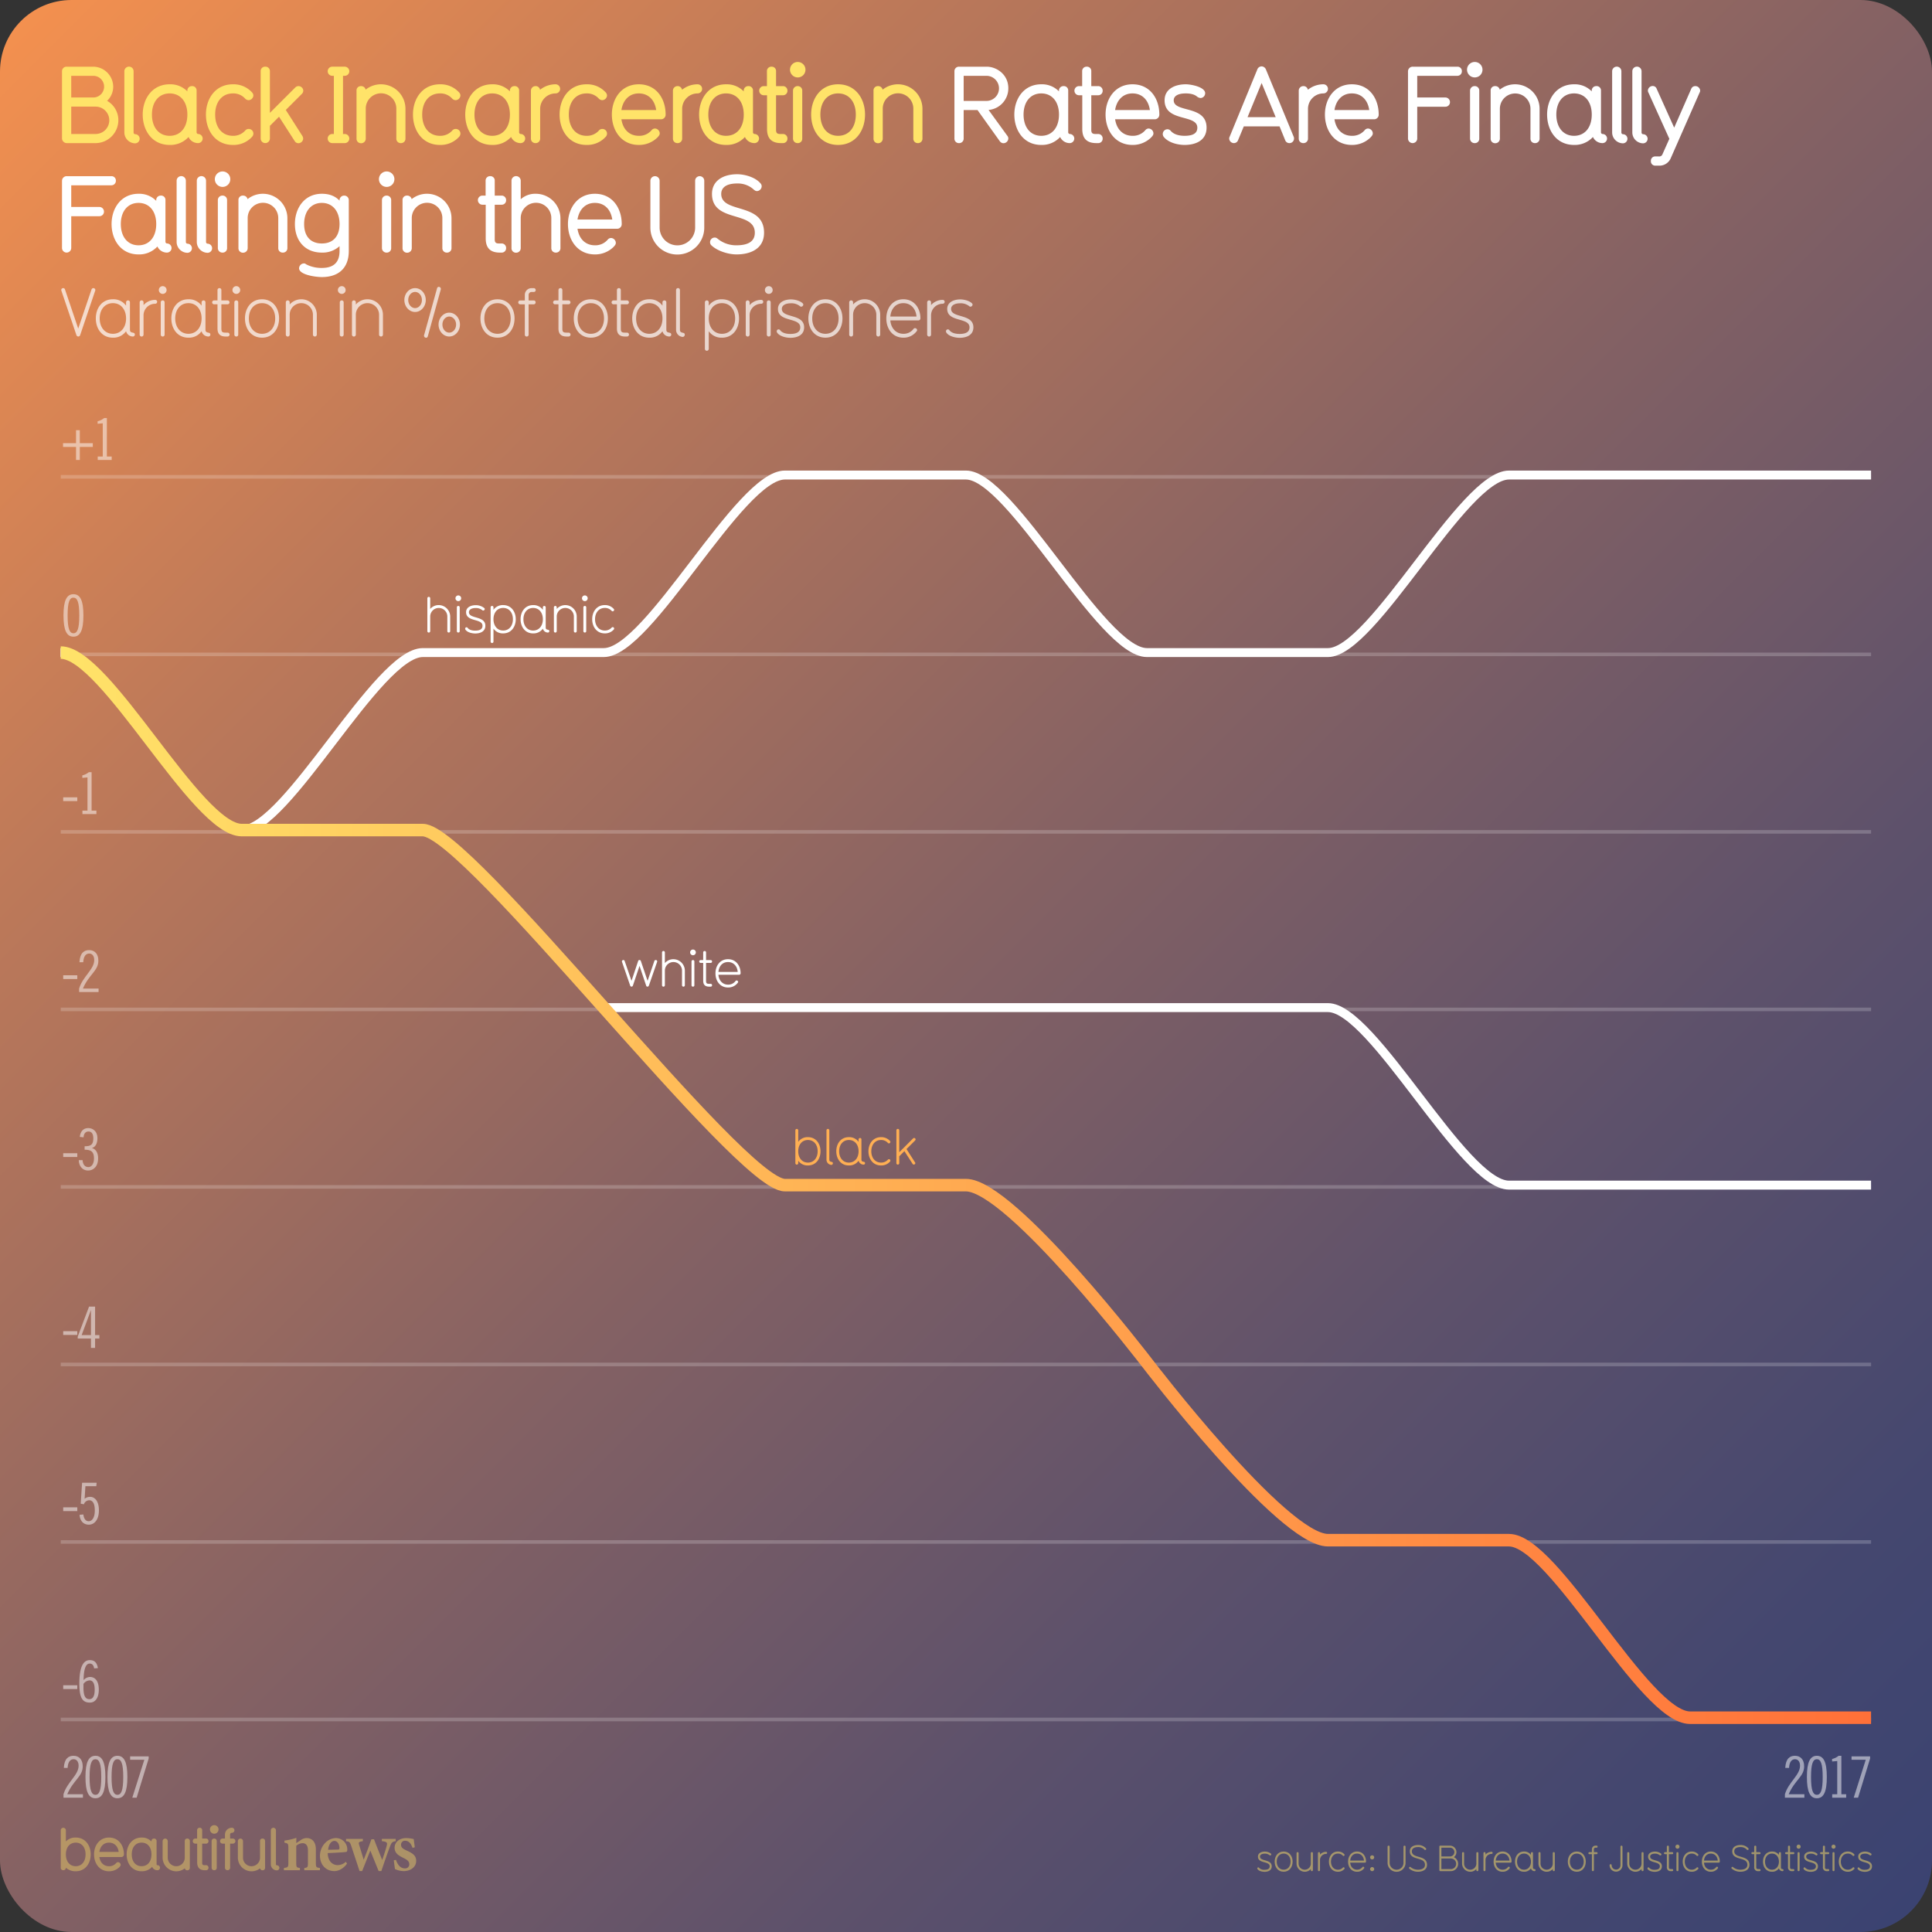 <svg xmlns="http://www.w3.org/2000/svg" xmlns:xlink="http://www.w3.org/1999/xlink" viewBox="0 0 1080 1080"><rect x="0" y="0" width="1080" height="1080" fill="#333333" stroke="none"/><style><![CDATA[.K{fill:#fff}.L{opacity:.5}.M{fill:#ffe369}]]></style><defs><linearGradient id="A" x1="11.716" y1="11.716" x2="1068.284" y2="1068.284" gradientUnits="userSpaceOnUse"><stop offset="0" stop-color="#f3904f"/><stop offset=".226" stop-color="#bd7959"/><stop offset=".488" stop-color="#866263"/><stop offset=".714" stop-color="#5d516b"/><stop offset=".892" stop-color="#44476f"/><stop offset="1" stop-color="#3b4371"/></linearGradient><linearGradient id="B" x1="33.956" y1="662.497" x2="1045.936" y2="662.497" gradientUnits="userSpaceOnUse"><stop offset="0" stop-color="#ffe369"/><stop offset="1" stop-color="#ff7038"/></linearGradient><path id="C" d="M35.492 1004.915v-1.92c2.048-6.848 8.447-10.687 8.447-15.935 0-2.433-1.216-3.648-2.784-3.648-1.824 0-3.168 1.408-3.36 4.864h-2.112c.256-5.248 2.624-6.784 5.407-6.784 3.04 0 5.152 2.048 5.152 5.888 0 5.76-5.184 7.552-8.64 15.615h8.767v1.92z"/><path id="D" d="M1024.212 1004.915v-1.92h2.816v-18.56l-2.88.256v-1.408a8.847 8.847 0 0 0 3.648-1.792h1.536v21.503h2.688v1.92z"/><path id="E" d="M256.198 336.034a1.596 1.596 0 1 1 1.596-1.596 1.578 1.578 0 0 1-1.596 1.596zm0 17.556a.77.77 0 0 1-.812-.784v-13.3a.772.772 0 0 1 .812-.784.763.763 0 0 1 .784.784v13.3a.749.749 0 0 1-.784.784z"/><path id="F" d="M104.714 1045.51a1.36 1.36 0 0 1-1.4-1.101 7.763 7.763 0 0 1-4.804 1.668 7.666 7.666 0 0 1-7.604-7.605v-9.24a1.434 1.434 0 0 1 2.868-.033v9.272a4.753 4.753 0 1 0 9.507 0v-9.24a1.33 1.33 0 0 1 1.4-1.468 1.364 1.364 0 0 1 1.435 1.435v14.9a1.328 1.328 0 0 1-1.401 1.4z"/><path id="G" d="M706.846 1046.358c-1.2 0-3.22-.42-3.92-1.58a.482.482 0 0 1-.08-.3.546.546 0 0 1 1.021-.32 3.812 3.812 0 0 0 2.98 1.061c1.94 0 2.92-.64 2.92-1.94 0-3.02-6.562-1.42-6.562-5.422 0-2.02 2.02-2.8 3.84-2.8a5.415 5.415 0 0 1 3.44 1.16.558.558 0 0 1 .18.38.648.648 0 0 1-.62.6.531.531 0 0 1-.38-.16 4.001 4.001 0 0 0-2.62-.84c-1.76 0-2.7.68-2.7 1.66 0 2.8 6.562 1.32 6.562 5.422 0 2.28-2 3.08-4.06 3.08z"/><path id="H" d="M717.567 1046.318c-3.22 0-5.02-2.64-5.02-5.66 0-3 1.8-5.64 5.02-5.64s5.02 2.64 5.02 5.64c0 3.02-1.8 5.66-5.02 5.66zm0-10.162c-2.36 0-3.88 1.9-3.88 4.5s1.52 4.52 3.88 4.52c2.38 0 3.88-1.92 3.88-4.52s-1.5-4.5-3.88-4.5z"/><path id="I" d="M733.347 1045.978a.562.562 0 0 1-.58-.561v-.64a4.442 4.442 0 0 1-3.421 1.54 4.61 4.61 0 0 1-4.561-4.561v-5.842a.57.57 0 0 1 1.14 0v5.842a3.421 3.421 0 1 0 6.842 0v-5.842a.57.57 0 0 1 1.141 0v9.502a.558.558 0 0 1-.561.561z"/><path id="J" d="M741.306 1036.336a3.418 3.418 0 0 0-3.421 3.42v5.66a.57.57 0 0 1-1.141 0v-9.502a.57.57 0 0 1 1.141 0v.82a4.565 4.565 0 0 1 3.421-1.54.57.57 0 1 1 0 1.141z"/><path id="K" d="M751.487 1044.797a4.645 4.645 0 0 1-3.58 1.521c-3.22 0-5.02-2.64-5.02-5.66 0-3 1.8-5.64 5.02-5.64a4.647 4.647 0 0 1 3.58 1.52.531.531 0 0 1 .16.381.627.627 0 0 1-.58.6.587.587 0 0 1-.42-.2 3.526 3.526 0 0 0-2.74-1.16c-2.36 0-3.88 1.9-3.88 4.5s1.52 4.52 3.88 4.52a3.596 3.596 0 0 0 2.74-1.16.587.587 0 0 1 .42-.2.594.594 0 0 1 .58.58.571.571 0 0 1-.16.399z"/><path id="L" d="M763.067 1041.237h-8.302c.18 2.28 1.66 3.94 3.84 3.94a3.615 3.615 0 0 0 2.94-1.381.525.525 0 0 1 .479-.28.611.611 0 0 1 .62.541c0 .18 0 .22-.38.66a4.72 4.72 0 0 1-3.66 1.601c-3.22 0-5.02-2.64-5.02-5.66 0-3 1.8-5.64 5.02-5.64s5.02 2.66 5.02 5.64a.606.606 0 0 1-.56.58zm-4.46-5.08c-2.4 0-3.66 1.84-3.84 3.94h7.7c-.18-2.28-1.66-3.94-3.86-3.94z"/><path id="M" d="M792.584 1046.318a7.388 7.388 0 0 1-4.78-1.76.523.523 0 0 1-.181-.4.609.609 0 0 1 .58-.58c.24 0 .22.06.64.38a6.335 6.335 0 0 0 3.74 1.221c2.52 0 3.98-.94 3.98-2.74 0-4.74-8.462-2.1-8.462-7.562 0-2.4 2.1-3.5 4.68-3.5a5.74 5.74 0 0 1 4.361 1.881.557.557 0 0 1-.48.9c-.28 0-.28-.08-.62-.42a4.625 4.625 0 0 0-3.261-1.221c-2.38 0-3.54.92-3.54 2.36 0 4.3 8.462 1.8 8.462 7.562 0 2.78-2.44 3.88-5.12 3.88z"/><path id="N" d="M857.8 1045.978h-.02a2.072 2.072 0 0 1-1.98-1.561 4.536 4.536 0 0 1-3.88 1.9c-3.26 0-5.02-2.68-5.02-5.66 0-3.02 1.8-5.64 5.02-5.64a4.571 4.571 0 0 1 3.88 1.88v-.98a.564.564 0 0 1 .581-.56.546.546 0 0 1 .56.56v8.063c0 1.28 1.44.48 1.44 1.44a.55.55 0 0 1-.58.561zm-5.88-9.822c-2.36 0-3.88 1.9-3.88 4.5s1.52 4.52 3.88 4.52c2.38 0 3.88-1.92 3.88-4.52s-1.5-4.5-3.88-4.5z"/><path id="O" d="M934.76 1045.978h-.62a2.075 2.075 0 0 1-2.36-2.341v-7.142h-1.02a.57.57 0 0 1 0-1.14h1.02v-3.06a.562.562 0 0 1 .58-.561.546.546 0 0 1 .56.561v3.06h1.84a.57.57 0 0 1 0 1.14h-1.84v7.142c0 .98.28 1.2 1.22 1.2h.62a.57.57 0 0 1 0 1.141z"/><path id="P" d="M937.718 1033.435a1.14 1.14 0 1 1 1.141-1.14 1.127 1.127 0 0 1-1.141 1.14zm0 12.543a.55.55 0 0 1-.58-.561v-9.502a.551.551 0 0 1 .58-.56.545.545 0 0 1 .561.56v9.502a.536.536 0 0 1-.561.561z"/><path id="Q" d="M75.52 80.12a6.122 6.122 0 0 1-6-6.12V39.862a2.58 2.58 0 0 1 5.16-.061V74a.947.947 0 0 0 .84 1.021 2.55 2.55 0 1 1 0 5.1z"/><path id="R" d="M110.738 80a5.839 5.839 0 0 1-5.34-3.42 13.746 13.746 0 0 1-10.56 4.44c-9.78 0-15.06-8.04-15.06-16.98s5.4-16.92 15.06-16.92a13.26 13.26 0 0 1 9.9 3.96v-.24a2.475 2.475 0 0 1 2.52-2.7 2.412 2.412 0 0 1 2.64 2.52v23.16a.971.971 0 0 0 .84 1.08 2.55 2.55 0 1 1 0 5.1zm-15.9-27.778c-6 0-9.9 4.68-9.9 11.82 0 7.2 3.9 11.88 9.9 11.88 6.06 0 9.9-4.68 9.9-11.88 0-7.14-3.84-11.82-9.9-11.82z"/><path id="S" d="M140.917 76.46a13.935 13.935 0 0 1-10.74 4.561c-9.66 0-15.06-7.92-15.06-16.98 0-9 5.4-16.92 15.06-16.92a13.935 13.935 0 0 1 10.74 4.561 2.614 2.614 0 0 1 .72 1.739 2.794 2.794 0 0 1-2.7 2.58 2.84 2.84 0 0 1-1.86-.84 8.816 8.816 0 0 0-6.9-2.939c-6 0-9.9 4.68-9.9 11.82 0 7.2 3.9 11.88 9.9 11.88a8.923 8.923 0 0 0 6.9-2.939 2.396 2.396 0 0 1 1.86-.9 2.59 2.59 0 0 1 1.98 4.38z"/><path id="T" d="M369.573 66.68h-22.2c.84 5.64 4.44 9.24 9.72 9.24a9.006 9.006 0 0 0 7.14-3.119 2.482 2.482 0 0 1 1.86-.96 2.8 2.8 0 0 1 2.7 2.64c0 .72-.18 1.26-1.44 2.52a14.62 14.62 0 0 1-10.26 4.021c-9.66 0-15.06-7.98-15.06-16.98 0-8.94 5.4-16.92 15.06-16.92 9.78 0 15 7.98 15 16.92a2.558 2.558 0 0 1-2.52 2.64zm-12.48-14.46c-5.64 0-8.94 4.14-9.72 9.3h19.44c-.84-5.76-4.44-9.3-9.72-9.3z"/><path id="U" d="M645.556 66.68h-22.2c.84 5.64 4.44 9.24 9.72 9.24a9.008 9.008 0 0 0 7.14-3.119 2.481 2.481 0 0 1 1.859-.96 2.8 2.8 0 0 1 2.7 2.64c0 .72-.18 1.26-1.44 2.52a14.616 14.616 0 0 1-10.259 4.021c-9.66 0-15.06-7.98-15.06-16.98 0-8.94 5.4-16.92 15.06-16.92 9.78 0 15 7.98 15 16.92a2.558 2.558 0 0 1-2.52 2.64zm-12.48-14.46c-5.64 0-8.94 4.14-9.72 9.3h19.438c-.84-5.76-4.44-9.3-9.72-9.3z"/><path id="V" d="M104.735 141.32a6.122 6.122 0 0 1-6-6.12v-34.138a2.58 2.58 0 0 1 5.16-.061V135.2a.947.947 0 0 0 .84 1.021 2.55 2.55 0 1 1 0 5.1z"/><path id="W" d="M124.414 104.48a4.32 4.32 0 1 1 4.32-4.319 4.302 4.302 0 0 1-4.32 4.319zm0 36.72a2.52 2.52 0 0 1-2.64-2.52v-26.76a2.533 2.533 0 0 1 2.64-2.58 2.472 2.472 0 0 1 2.52 2.58v26.76a2.421 2.421 0 0 1-2.52 2.52z"/><path id="X" d="M86.736 169.8a6.494 6.494 0 0 0-6.497 6.497v10.753a1.083 1.083 0 0 1-2.166 0v-18.048a1.083 1.083 0 0 1 2.166 0v1.558a8.676 8.676 0 0 1 6.497-2.925 1.083 1.083 0 1 1 0 2.165z"/><path id="Y" d="M90.956 164.29a2.166 2.166 0 1 1 2.165-2.166 2.141 2.141 0 0 1-2.165 2.166zm0 23.822a1.045 1.045 0 0 1-1.103-1.063v-18.048a1.047 1.047 0 0 1 1.103-1.063 1.034 1.034 0 0 1 1.063 1.063v18.048a1.016 1.016 0 0 1-1.063 1.063z"/><path id="Z" d="M116.49 188.113h-.038a3.933 3.933 0 0 1-3.762-2.964 8.619 8.619 0 0 1-7.371 3.609c-6.193 0-9.536-5.09-9.536-10.752 0-5.737 3.42-10.715 9.536-10.715a8.686 8.686 0 0 1 7.371 3.572v-1.862a1.071 1.071 0 0 1 1.102-1.063 1.037 1.037 0 0 1 1.064 1.063v15.312c0 2.432 2.735.912 2.735 2.736a1.045 1.045 0 0 1-1.102 1.064zm-11.17-18.655c-4.483 0-7.37 3.61-7.37 8.55s2.888 8.587 7.37 8.587c4.52 0 7.37-3.647 7.37-8.587s-2.85-8.55-7.37-8.55z"/><path id="a" d="M127.244 188.113h-1.178c-3 0-4.483-1.48-4.483-4.445v-13.564h-1.937a1.083 1.083 0 0 1 0-2.165h1.938v-5.814a1.068 1.068 0 0 1 1.103-1.063 1.037 1.037 0 0 1 1.063 1.063v5.813h3.495a1.083 1.083 0 0 1 0 2.165h-3.495v13.564c0 1.86.532 2.28 2.317 2.28h1.178a1.083 1.083 0 0 1 0 2.166z"/><path id="b" d="M146.472 188.76c-6.117 0-9.536-5.015-9.536-10.752 0-5.7 3.42-10.715 9.536-10.715s9.537 5.016 9.537 10.715c0 5.737-3.42 10.752-9.537 10.752zm0-19.3c-4.483 0-7.37 3.61-7.37 8.55s2.888 8.587 7.37 8.587c4.52 0 7.37-3.647 7.37-8.587s-2.85-8.55-7.37-8.55z"/><path id="c" d="M213.007 188.113a1.068 1.068 0 0 1-1.102-1.063v-11.095a6.497 6.497 0 0 0-12.994 0v11.095a1.083 1.083 0 0 1-2.166 0v-18.048a1.083 1.083 0 0 1 2.166 0v1.216a8.667 8.667 0 0 1 15.16 5.737v11.095a1.059 1.059 0 0 1-1.064 1.063z"/><path id="d" d="M441.802 188.835c-2.28 0-6.117-.798-7.447-3a.922.922 0 0 1-.151-.57 1.036 1.036 0 0 1 1.938-.607c1.367 1.67 3.8 2.014 5.66 2.014 3.686 0 5.547-1.216 5.547-3.686 0-5.737-12.462-2.698-12.462-10.297 0-3.837 3.837-5.32 7.295-5.32 1.976 0 5.016.685 6.535 2.204a1.064 1.064 0 0 1 .342.722 1.232 1.232 0 0 1-1.178 1.14 1.006 1.006 0 0 1-.722-.304 7.599 7.599 0 0 0-4.978-1.596c-3.344 0-5.13 1.292-5.13 3.153 0 5.32 12.462 2.508 12.462 10.297 0 4.33-3.8 5.85-7.713 5.85z"/></defs><rect width="1080" height="1080" rx="40" fill="url(#A)"/><g class="K L"><use xlink:href="#C"/><path d="M53.347 1005.235c-3.776 0-5.568-3.52-5.568-11.87s1.792-11.87 5.568-11.87 5.567 3.52 5.567 11.87-1.8 11.87-5.567 11.87zm0-21.822c-2.112 0-3.264 2.368-3.264 9.95s1.152 9.95 3.264 9.95 3.264-2.367 3.264-9.95-1.152-9.95-3.264-9.95zm12.288 21.822c-3.776 0-5.567-3.52-5.567-11.87s1.8-11.87 5.567-11.87 5.567 3.52 5.567 11.87-1.8 11.87-5.567 11.87zm0-21.822c-2.112 0-3.264 2.368-3.264 9.95s1.152 9.95 3.264 9.95 3.264-2.367 3.264-9.95-1.152-9.95-3.264-9.95zm7.105-1.6h10.367v1.216l-6.72 21.887h-2.432l6.72-21.183H72.74z"/></g><g class="K L"><use xlink:href="#C" x="962.288"/><path d="M1015.636 1005.235c-3.776 0-5.568-3.52-5.568-11.87s1.792-11.87 5.568-11.87 5.567 3.52 5.567 11.87-1.792 11.87-5.567 11.87zm0-21.822c-2.112 0-3.264 2.368-3.264 9.95s1.152 9.95 3.264 9.95 3.264-2.367 3.264-9.95-1.152-9.95-3.264-9.95z"/><use xlink:href="#D"/><path d="M1035.028 981.813h10.367v1.216l-6.72 21.887h-2.432l6.72-21.183h-7.936z"/></g><path d="M35.332 944.178v-2.1h7.872v2.1zm17.278-11.55c-.32-2.304-1.6-2.687-2.496-2.687-2.048 0-3.328 2.815-3.392 9.247a5.017 5.017 0 0 1 3.552-1.76c2.592 0 4.96 1.855 4.96 7.104 0 4.48-1.92 7.23-4.96 7.23-4 0-5.92-2.304-5.92-10.624 0-9.28 2.176-13.118 5.823-13.118 2.976 0 4.096 1.8 4.544 4.48zm-5.952 10.88c0 4.672 1.216 6.336 3.264 6.336 1.792 0 3.008-1.344 3.008-5.344 0-4.128-1.408-5.15-2.88-5.15a4.385 4.385 0 0 0-3.392 1.983z" class="K L"/><path d="M35.332 746.228v-2.1h7.872v2.1zM53.155 730.4v15.935h2.4v1.92h-2.4v5.248H50.85v-5.248h-7.4v-1.088l6.335-16.767zm-7.52 15.935h5.215V732.5h-.064z" class="K L"/><path d="M35.332 844.703v-2.1h7.872v2.1zm11.264 1.887c.192 1.664.896 3.776 2.944 3.776 1.984 0 3.456-2.048 3.456-6.048 0-4.32-1.472-5.663-3.168-5.663a3.184 3.184 0 0 0-2.912 2.239l-1.792-.32.768-11.7h8.127l-.192 1.92h-6.08l-.448 7.04a4.788 4.788 0 0 1 3.072-1.088c2.688 0 4.927 2.495 4.927 7.52 0 5.28-2.56 8.032-5.63 8.032-3.328 0-4.992-2.496-5.184-5.504z" class="K L"/><path d="M35.332 547.277v-2.1h7.872v2.1zm8.896 7.263v-1.92c2.048-6.848 8.447-10.687 8.447-15.934 0-2.432-1.216-3.648-2.784-3.648-1.824 0-3.168 1.408-3.36 4.863h-2.11c.256-5.248 2.624-6.783 5.407-6.783 3.04 0 5.152 2.05 5.152 5.887 0 5.76-5.184 7.553-8.64 15.615h8.767v1.92z" class="K L"/><path d="M35.332 646.753v-2.1h7.872v2.1zm9.28-11.23c.256-2.72 1.728-4.927 4.704-4.927 2.592 0 5.152 1.8 5.152 5.63 0 3.264-1.344 5.12-3.008 5.44v.064c2.592.864 3.392 3.296 3.392 5.76 0 4.735-2.752 6.848-5.632 6.848-3.072 0-5.15-2.464-5.184-5.824h2.112c.192 2.496 1.28 3.904 3.328 3.904 1.536 0 3.072-1.664 3.072-4.832 0-3.808-1.6-4.896-5.248-4.896v-1.92c3.456 0 4.864-.832 4.864-4.416 0-2.75-1.088-3.84-2.687-3.84-1.984 0-2.688 1.663-2.752 3.264z" class="K L"/><path d="M41.06 355.9c-3.776 0-5.568-3.52-5.568-11.87s1.792-11.87 5.568-11.87 5.567 3.52 5.567 11.87-1.792 11.87-5.567 11.87zm0-21.822c-2.112 0-3.264 2.367-3.264 9.95S38.948 354 41.06 354s3.264-2.368 3.264-9.95-1.152-9.95-3.264-9.95z" class="K L"/><g class="K L"><path d="M42.5 240.477h2.112v7.263h7.263v2.112H44.61v7.264H42.5v-7.264h-7.264v-2.112H42.5z"/><use xlink:href="#D" x="-969.585" y="-747.8"/></g><path d="M35.332 447.802v-2.1h7.872v2.1zm10.75 7.264v-1.92H48.9v-18.56l-2.88.256v-1.408a8.857 8.857 0 0 0 3.648-1.791h1.536v21.502h2.688v1.92z" class="K L"/><g fill="none" stroke-linejoin="round"><g stroke="#fff"><path d="M33.956 861.975h1011.98M33.956 663.493h1011.98M33.956 465.02h1011.98M33.956 266.548h1011.98M33.956 961.206h1011.98M33.956 762.734h1011.98M33.956 564.26h1011.98M33.956 365.8h1011.98" opacity=".2" stroke-width="2"/><g stroke-width="5"><path d="M33.956 364.79c25.328 0 75.905 99.23 101.198 99.23H236.35c16.482 0 101.198 99.24 101.198 99.24h404.796c25.118 0 75.703 99.233 101.196 99.233h202.394"/><path d="M33.956 364.79c25.328 0 75.905 99.23 101.198 99.23 25.284 0 75.87-99.23 101.196-99.23H337.55c25.23 0 75.817-99.24 101.196-99.24h101.198c25.178 0 75.764 99.24 101.196 99.24h101.205c25.118 0 75.703-99.24 101.196-99.24h202.394"/></g></g><path d="M33.956 364.79c25.328 0 75.905 99.23 101.198 99.23H236.35c25.26 0 177.015 198.474 202.395 198.474h101.198c25.178 0 101.196 99.24 101.196 99.24s75.738 99.24 101.205 99.24H843.54c25.092 0 75.678 99.23 101.198 99.23h101.196" stroke-width="7" stroke="url(#B)"/></g><g class="K"><path d="M250.878 353.6a.787.787 0 0 1-.812-.784v-8.176a4.788 4.788 0 1 0-9.576 0v8.176a.798.798 0 0 1-1.596 0V334.44a.798.798 0 0 1 1.596 0v5.963a6.221 6.221 0 0 1 4.788-2.155 6.435 6.435 0 0 1 6.384 6.384v8.176a.781.781 0 0 1-.784.784z"/><use xlink:href="#E"/><path d="M265.635 354.122c-1.68 0-4.508-.588-5.488-2.213a.675.675 0 0 1-.112-.42.763.763 0 0 1 1.428-.447c1.008 1.232 2.8 1.484 4.172 1.484 2.716 0 4.088-.896 4.088-2.717 0-4.228-9.184-1.988-9.184-7.588 0-2.828 2.828-3.92 5.376-3.92a7.585 7.585 0 0 1 4.816 1.624.784.784 0 0 1 .252.532.908.908 0 0 1-.868.84.743.743 0 0 1-.532-.225 5.599 5.599 0 0 0-3.668-1.176c-2.464 0-3.78.953-3.78 2.324 0 3.92 9.184 1.848 9.184 7.588 0 3.192-2.8 4.313-5.684 4.313zm15.652-.056a6.352 6.352 0 0 1-5.432-2.66v7.252a.798.798 0 1 1-1.596 0v-19.15a.798.798 0 0 1 1.596 0v1.372a6.401 6.401 0 0 1 5.432-2.632c4.508 0 7.028 3.696 7.028 7.896 0 4.23-2.52 7.924-7.028 7.924zm0-14.224c-3.332 0-5.432 2.66-5.432 6.3s2.1 6.328 5.432 6.328 5.432-2.687 5.432-6.328-2.1-6.3-5.432-6.3zm24.976 13.758h-.028a2.899 2.899 0 0 1-2.772-2.185 6.351 6.351 0 0 1-5.432 2.66c-4.564 0-7.028-3.752-7.028-7.924 0-4.228 2.52-7.896 7.028-7.896a6.4 6.4 0 0 1 5.432 2.632v-1.372a.789.789 0 0 1 .812-.784.765.765 0 0 1 .784.784V350.8c0 1.792 2.016.672 2.016 2.016a.77.77 0 0 1-.812.784zm-8.232-13.748c-3.304 0-5.432 2.66-5.432 6.3s2.128 6.328 5.432 6.328c3.332 0 5.432-2.687 5.432-6.328s-2.1-6.3-5.432-6.3zm23.575 13.748a.787.787 0 0 1-.812-.784v-8.176a4.788 4.788 0 1 0-9.576 0v8.176a.798.798 0 0 1-1.596 0v-13.3a.798.798 0 0 1 1.596 0v.896a6.388 6.388 0 0 1 11.172 4.229v8.176a.781.781 0 0 1-.784.784z"/><use xlink:href="#E" x="70.728"/><path d="M343.082 351.94a6.505 6.505 0 0 1-5.012 2.127c-4.508 0-7.028-3.695-7.028-7.924 0-4.2 2.52-7.896 7.028-7.896a6.503 6.503 0 0 1 5.012 2.128.74.74 0 0 1 .224.531.878.878 0 0 1-.812.841.824.824 0 0 1-.588-.28 4.936 4.936 0 0 0-3.836-1.624c-3.304 0-5.432 2.66-5.432 6.3s2.128 6.328 5.432 6.328a5.029 5.029 0 0 0 3.836-1.624.794.794 0 0 1 1.4.532.807.807 0 0 1-.224.56zM367.33 537.7l-4.564 13.16c-.196.53-.448.672-.812.672-.476 0-.616-.168-.784-.672l-3.668-10.92-3.668 10.92c-.196.53-.448.672-.812.672a.819.819 0 0 1-.784-.672l-4.536-13.16a1.182 1.182 0 0 1-.056-.309.796.796 0 0 1 .812-.728.727.727 0 0 1 .728.532l3.836 11.088 3.668-10.948c.168-.532.336-.672.812-.672.336 0 .616.112.784.672l3.714 10.96 3.78-11.088a.726.726 0 0 1 .728-.532.758.758 0 0 1 .812 1.036zm14.728 13.842a.787.787 0 0 1-.812-.784v-8.176a4.788 4.788 0 1 0-9.576 0v8.176a.798.798 0 0 1-1.596 0V532.4a.798.798 0 0 1 1.596 0v5.964a6.218 6.218 0 0 1 4.788-2.155 6.435 6.435 0 0 1 6.384 6.384v8.176a.781.781 0 0 1-.784.784zm5.32-17.556a1.596 1.596 0 1 1 1.596-1.596 1.577 1.577 0 0 1-1.596 1.596zm0 17.557a.77.77 0 0 1-.812-.784v-13.3a.772.772 0 0 1 .812-.784.763.763 0 0 1 .784.784v13.3a.749.749 0 0 1-.784.784zm9.884-.001h-.868c-2.212 0-3.304-1.092-3.304-3.276v-9.996h-1.428a.798.798 0 0 1 0-1.596h1.428V532.4a.787.787 0 0 1 .812-.784.765.765 0 0 1 .784.784v4.284h2.576a.798.798 0 0 1 0 1.596h-2.576v9.996c0 1.372.392 1.68 1.708 1.68h.868a.798.798 0 0 1 0 1.597zm15.96-6.636h-11.62c.252 3.2 2.324 5.516 5.376 5.516a5.061 5.061 0 0 0 4.116-1.932.734.734 0 0 1 .672-.393.856.856 0 0 1 .868.756c0 .252 0 .3-.532.924a6.609 6.609 0 0 1-5.124 2.24c-4.508 0-7.028-3.696-7.028-7.924 0-4.2 2.52-7.895 7.028-7.895s7.028 3.724 7.028 7.895a.848.848 0 0 1-.784.813zm-6.244-7.112c-3.36 0-5.124 2.576-5.376 5.516h10.78c-.252-3.2-2.324-5.516-5.404-5.516z"/></g><path d="M451.644 651.494a6.354 6.354 0 0 1-5.432-2.66v1.4a.798.798 0 0 1-1.596 0v-18.367a.798.798 0 0 1 1.596 0v6.44a6.401 6.401 0 0 1 5.432-2.632c4.508 0 7.028 3.696 7.028 7.896 0 4.228-2.52 7.924-7.028 7.924zm0-14.225c-3.332 0-5.432 2.66-5.432 6.3s2.1 6.327 5.432 6.327 5.432-2.687 5.432-6.327-2.1-6.3-5.432-6.3zm13.132 13.917a2.934 2.934 0 0 1-2.772-2.968v-16.352a.798.798 0 0 1 1.596 0v16.352c0 1.792 1.988.756 1.988 2.016a.903.903 0 0 1-.812.952zm17.976-.168h-.028a2.899 2.899 0 0 1-2.772-2.184 6.353 6.353 0 0 1-5.432 2.66c-4.564 0-7.028-3.752-7.028-7.924 0-4.23 2.52-7.896 7.028-7.896a6.4 6.4 0 0 1 5.432 2.632v-1.372a.79.79 0 0 1 .812-.784.765.765 0 0 1 .784.784v11.284c0 1.792 2.016.672 2.016 2.016a.77.77 0 0 1-.812.784zm-8.232-13.748c-3.304 0-5.432 2.66-5.432 6.3s2.128 6.327 5.432 6.327c3.332 0 5.432-2.687 5.432-6.327s-2.1-6.3-5.432-6.3zm22.987 12.096a6.503 6.503 0 0 1-5.012 2.128c-4.508 0-7.028-3.696-7.028-7.924 0-4.2 2.52-7.896 7.028-7.896a6.503 6.503 0 0 1 5.012 2.128.742.742 0 0 1 .224.532.877.877 0 0 1-.812.84.824.824 0 0 1-.588-.28 4.936 4.936 0 0 0-3.836-1.624c-3.304 0-5.432 2.66-5.432 6.3s2.128 6.327 5.432 6.327a5.029 5.029 0 0 0 3.836-1.624.795.795 0 0 1 1.4.532.804.804 0 0 1-.224.56zm14.056-11.844l-4.816 4.816 4.76 7.448a.79.79 0 0 1 .168.447.851.851 0 0 1-.84.757.792.792 0 0 1-.672-.364l-4.592-7.14-2.884 2.9v3.836a.798.798 0 0 1-1.596 0v-18.367a.798.798 0 0 1 1.596 0v12.264l7.728-7.728a.785.785 0 0 1 .588-.253.808.808 0 0 1 .812.784.784.784 0 0 1-.252.588z" fill="#ffaf53"/><g opacity=".4" class="M"><path d="M42.328 1046.045a7.892 7.892 0 0 1-5.503-2.002 1.364 1.364 0 0 1-1.468 1.401 1.346 1.346 0 0 1-1.401-1.401v-20.88a1.435 1.435 0 0 1 2.869-.033v6.238a7.4 7.4 0 0 1 5.503-2.169c5.37 0 8.373 4.403 8.373 9.406 0 5.037-3.002 9.44-8.373 9.44zm0-16c-3.335 0-5.503 2.602-5.503 6.57 0 4.003 2.168 6.604 5.503 6.604s5.504-2.602 5.504-6.604c0-3.97-2.168-6.57-5.504-6.57zm25.555 8.037h-12.34c.467 3.136 2.468 5.137 5.403 5.137a5.003 5.003 0 0 0 3.969-1.734 1.383 1.383 0 0 1 1.034-.533 1.556 1.556 0 0 1 1.501 1.468c0 .4-.1.7-.8 1.4a8.129 8.129 0 0 1-5.704 2.235c-5.37 0-8.372-4.437-8.372-9.44 0-4.97 3.002-9.406 8.372-9.406 5.437 0 8.34 4.437 8.34 9.406a1.422 1.422 0 0 1-1.401 1.468zm-6.937-8.038c-3.136 0-4.97 2.3-5.403 5.17H66.35c-.467-3.202-2.468-5.17-5.403-5.17zM88 1045.478a3.247 3.247 0 0 1-2.969-1.901 7.642 7.642 0 0 1-5.87 2.469c-5.437 0-8.372-4.47-8.372-9.44s3.002-9.406 8.372-9.406a7.369 7.369 0 0 1 5.504 2.202v-.134a1.376 1.376 0 0 1 1.4-1.501 1.341 1.341 0 0 1 1.468 1.401v12.875a.54.54 0 0 0 .467.601 1.418 1.418 0 1 1 0 2.835zm-8.84-15.443c-3.336 0-5.504 2.602-5.504 6.57 0 4.003 2.168 6.604 5.504 6.604 3.37 0 5.504-2.602 5.504-6.604 0-3.97-2.135-6.57-5.504-6.57z"/><use xlink:href="#F"/><path d="M115.158 1045.478h-.567c-3.17 0-4.37-1.668-4.37-4.403V1030.6h-1a1.418 1.418 0 1 1-.033-2.835h1v-4.637a1.355 1.355 0 0 1 1.435-1.4 1.328 1.328 0 0 1 1.401 1.4v4.637h2.135a1.383 1.383 0 0 1 1.4 1.401 1.356 1.356 0 0 1-1.4 1.434h-2.135v10.774c0 .934.333 1.268 1.268 1.268h.833a1.376 1.376 0 0 1 1.435 1.4 1.357 1.357 0 0 1-1.4 1.435zm4.604-20.415a2.401 2.401 0 1 1 2.402-2.401 2.392 2.392 0 0 1-2.402 2.401zm0 20.414a1.4 1.4 0 0 1-1.467-1.401V1029.2a1.408 1.408 0 0 1 1.467-1.435 1.374 1.374 0 0 1 1.401 1.435v14.876a1.346 1.346 0 0 1-1.401 1.401zm10.376-14.877h-1.5v13.442a1.364 1.364 0 0 1-1.468 1.401 1.346 1.346 0 0 1-1.401-1.401V1030.6h-1.37a1.418 1.418 0 0 1 0-2.835h1.367v-2.27a3.801 3.801 0 0 1 3.836-3.769 1.418 1.418 0 1 1 0 2.835.934.934 0 0 0-.967.9v2.302h1.5a1.418 1.418 0 1 1 0 2.835z"/><use xlink:href="#F" x="42.068"/><path d="M154.725 1045.544a3.403 3.403 0 0 1-3.336-3.402v-18.98a1.435 1.435 0 0 1 2.869-.033v19.013a.527.527 0 0 0 .467.567 1.418 1.418 0 1 1 0 2.835zm15.37-.066v-1.264c1.886-.237 2.046-.437 2.046-3.157v-6.7c0-2.8-1.248-4.017-3.064-4.017a5.597 5.597 0 0 0-3.47 1.493v9.476c0 2.527.187 2.658 2.06 2.896v1.264h-8.968v-1.264c2.254-.33 2.5-.4 2.5-3v-8.2c0-2.446-.303-2.565-2.185-2.922v-1.184a34.101 34.101 0 0 0 6.653-1.533l-.052 2.95 2.6-1.745a5.659 5.659 0 0 1 3.159-1.086c3.194 0 5.2 2.338 5.2 6.3v7.5c0 2.54.237 2.657 2.277 2.92v1.264zm23.9-3.703c-2.458 3.427-5.488 4.178-7.014 4.178-5.142 0-8.124-3.936-8.124-8.594a10.333 10.333 0 0 1 2.832-7.062 8.602 8.602 0 0 1 6.082-2.814 6.386 6.386 0 0 1 6.37 6.347c-.014.715-.08 1.277-.612 1.4-.767.184-6.17.5-10.318.647.062 4.587 2.717 6.74 5.556 6.74a6.776 6.776 0 0 0 4.543-1.866zm-7.07-12.7c-1.667 0-3.167 1.807-3.516 4.963l5.486-.118c.6-.026.848-.146.848-.792.04-2.022-1.037-4.053-2.818-4.053zm34.284.145c-1.943.343-2.248.624-3.105 2.765-1.33 3.462-3.102 8.53-4.934 13.94h-1.512l-4.65-11.46-4.55 11.46h-1.472l-4.685-14.192c-.687-1.985-.94-2.274-2.855-2.512v-1.25h9.397v1.25c-2.325.345-2.535.672-2.058 2.133l2.52 8.214c1.507-3.68 2.988-7.62 4.327-11.424h1.456c1.4 3.76 2.986 7.702 4.573 11.568.742-2.107 2.062-5.964 2.557-8.108.412-1.674-.008-2.078-2.753-2.383v-1.25h7.742zm9.4 3.746c-.92-2.606-2.155-3.984-4.2-3.984a2.166 2.166 0 0 0-2.225 2.266c0 1.497 1.046 2.264 3.16 3.216 3.278 1.496 5.3 2.787 5.3 5.736 0 3.85-3.6 5.764-6.945 5.764a12.073 12.073 0 0 1-4.92-1.161l-.662-4.892 1.252-.224c.8 2.5 2.33 4.75 4.976 4.75a2.231 2.231 0 0 0 2.438-2.281c0-1.423-.76-2.333-3.092-3.467-2.67-1.295-5.107-2.64-5.107-5.775 0-3.046 2.533-5.42 6.565-5.42a18.751 18.751 0 0 1 4.112.567l.62 4.577z"/></g><g class="L M"><use xlink:href="#G"/><use xlink:href="#H"/><use xlink:href="#I"/><use xlink:href="#J"/><use xlink:href="#K"/><use xlink:href="#L"/><path d="M767.044 1039.416a1.14 1.14 0 1 1 0-2.28 1.14 1.14 0 0 1 0 2.28zm0 6.562a1.14 1.14 0 1 1 0-2.28 1.14 1.14 0 0 1 0 2.28zm13.642.36a5.012 5.012 0 0 1-5.021-5.021v-9.02a.58.58 0 0 1 1.16 0v9.02a3.871 3.871 0 1 0 7.742 0v-9.02a.57.57 0 0 1 1.14 0v9.02a5.011 5.011 0 0 1-5.021 5.021z"/><use xlink:href="#M"/><path d="M810.986 1045.978h-5.802a.606.606 0 0 1-.58-.561v-13.122a.495.495 0 0 1 .521-.561h5.42a3.616 3.616 0 0 1 3.601 3.561 3.471 3.471 0 0 1-1.42 2.861 4.1 4.1 0 0 1-1.74 7.821zm-.44-13.123h-4.8v4.92h4.8a2.46 2.46 0 1 0 0-4.921zm.44 6.062h-5.24v5.92h5.24a2.961 2.961 0 1 0 0-5.921z"/><use xlink:href="#I" x="92.519"/><use xlink:href="#J" x="92.519"/><use xlink:href="#L" x="81.355"/><use xlink:href="#N"/><use xlink:href="#I" x="135.233"/><use xlink:href="#H" x="163.873"/><path d="M892.5 1032.855h-.62a.885.885 0 0 0-.881.86v1.64h1.5a.544.544 0 0 1 .56.56.562.562 0 0 1-.56.58H891v8.922a.546.546 0 0 1-.56.561.534.534 0 0 1-.561-.561v-8.922h-1.38a.57.57 0 0 1 0-1.14h1.38v-1.64a1.985 1.985 0 0 1 1.98-1.98h.64a.568.568 0 0 1 .58.58.536.536 0 0 1-.58.54zm10.9 13.403a3.599 3.599 0 0 1-3.621-3.581.58.58 0 1 1 1.16 0 2.433 2.433 0 0 0 2.421 2.44 2.459 2.459 0 0 0 2.48-2.44v-10.382a.546.546 0 0 1 .561-.561.563.563 0 0 1 .58.561v10.382a3.603 3.603 0 0 1-3.581 3.581z"/><use xlink:href="#I" x="184.853"/><use xlink:href="#G" x="218.094"/><use xlink:href="#O"/><use xlink:href="#P"/><use xlink:href="#K" x="197.773"/><use xlink:href="#L" x="197.773"/><use xlink:href="#M" x="180.234"/><use xlink:href="#O" x="48.838"/><use xlink:href="#N" x="138.62"/><use xlink:href="#O" x="67.718"/><use xlink:href="#P" x="67.719"/><use xlink:href="#G" x="305.331"/><use xlink:href="#O" x="87.237"/><use xlink:href="#P" x="87.238"/><use xlink:href="#K" x="285.011"/><use xlink:href="#G" x="335.551"/></g><g class="M"><path d="M53.44 80H37.3a2.729 2.729 0 0 1-2.64-2.52V39.862a2.51 2.51 0 0 1 2.52-2.58h14.88a11.255 11.255 0 0 1 11.22 11.1 10.802 10.802 0 0 1-3.42 7.98 12.41 12.41 0 0 1 6.3 10.919 12.804 12.804 0 0 1-12.719 12.72zM52.06 42.38H39.82V54.5h12.24a6.06 6.06 0 1 0 0-12.119zm1.38 17.22H39.82v15.3h13.62a7.65 7.65 0 0 0 0-15.3z"/><use xlink:href="#Q"/><use xlink:href="#R"/><use xlink:href="#S"/><path d="M168.697 52.52l-8.94 8.94 9.3 14.58a3.293 3.293 0 0 1 .42 1.44 2.705 2.705 0 0 1-2.7 2.58 2.429 2.429 0 0 1-2.04-1.2l-8.76-13.62-5.1 5.1v7.14a2.581 2.581 0 0 1-5.16 0V39.8a2.42 2.42 0 0 1 2.52-2.52 2.453 2.453 0 0 1 2.64 2.52v23.28l14.16-14.16a2.573 2.573 0 0 1 1.92-.78 2.682 2.682 0 0 1 2.58 2.58 2.642 2.642 0 0 1-.84 1.8zM192.636 80h-6.9a2.55 2.55 0 0 1 0-5.1h.9V42.38h-.9a2.55 2.55 0 0 1 0-5.1h6.9a2.551 2.551 0 1 1 0 5.1h-.9V74.9h.9a2.551 2.551 0 1 1 0 5.1zm31.44 0a2.423 2.423 0 0 1-2.52-2.52V60.8a8.55 8.55 0 1 0-17.099 0v16.62a2.55 2.55 0 0 1-2.64 2.641 2.472 2.472 0 0 1-2.52-2.58V50.66a2.386 2.386 0 0 1 2.52-2.52 2.509 2.509 0 0 1 2.58 1.979 13.703 13.703 0 0 1 22.259 10.68v16.62a2.454 2.454 0 0 1-2.58 2.58z"/><use xlink:href="#S" x="115.738"/><path d="M291.034 80a5.839 5.839 0 0 1-5.34-3.42 13.746 13.746 0 0 1-10.56 4.44c-9.78 0-15.06-8.04-15.06-16.98s5.4-16.92 15.06-16.92a13.258 13.258 0 0 1 9.899 3.96v-.24a2.476 2.476 0 0 1 2.52-2.7 2.412 2.412 0 0 1 2.64 2.52v23.16a.971.971 0 0 0 .84 1.08 2.55 2.55 0 1 1 0 5.1zm-15.9-27.778c-6 0-9.9 4.68-9.9 11.82 0 7.2 3.9 11.88 9.9 11.88 6.06 0 9.9-4.68 9.9-11.88 0-7.14-3.84-11.82-9.9-11.82zm35.34-.002a8.643 8.643 0 0 0-8.52 8.579v16.62a2.501 2.501 0 0 1-2.64 2.58 2.456 2.456 0 0 1-2.52-2.52V50.72a2.541 2.541 0 0 1 2.52-2.58 2.463 2.463 0 0 1 2.58 2.04 13.874 13.874 0 0 1 8.58-3.061 2.552 2.552 0 1 1 0 5.101z"/><use xlink:href="#S" x="197.697"/><use xlink:href="#T"/><path d="M389.852 52.22a8.643 8.643 0 0 0-8.52 8.579v16.62a2.501 2.501 0 0 1-2.64 2.58 2.456 2.456 0 0 1-2.52-2.52V50.72a2.541 2.541 0 0 1 2.52-2.58 2.463 2.463 0 0 1 2.58 2.04 13.876 13.876 0 0 1 8.58-3.061 2.552 2.552 0 1 1 0 5.101z"/><use xlink:href="#R" x="311.022"/><path d="M437.66 80h-1.02c-5.7 0-7.86-3-7.86-7.92V53.24h-1.8a2.55 2.55 0 1 1-.06-5.1h1.8V39.8a2.436 2.436 0 0 1 2.58-2.52 2.389 2.389 0 0 1 2.52 2.52v8.34h3.84a2.487 2.487 0 0 1 2.52 2.52 2.441 2.441 0 0 1-2.52 2.58h-3.84v19.38c0 1.68.6 2.28 2.28 2.28h1.5a2.475 2.475 0 0 1 2.58 2.52 2.441 2.441 0 0 1-2.52 2.58zm8.28-36.72a4.32 4.32 0 1 1 4.32-4.319 4.302 4.302 0 0 1-4.32 4.319zm0 36.72a2.52 2.52 0 0 1-2.64-2.52V50.72a2.533 2.533 0 0 1 2.64-2.58 2.472 2.472 0 0 1 2.52 2.58v26.76a2.421 2.421 0 0 1-2.52 2.52zm22.558 1.02c-9.66 0-15.06-7.92-15.06-16.98 0-9 5.4-16.92 15.06-16.92s15.06 7.92 15.06 16.92c0 9.06-5.4 16.98-15.06 16.98zm0-28.8c-6 0-9.9 4.68-9.9 11.82 0 7.2 3.9 11.88 9.9 11.88 6.06 0 9.9-4.68 9.9-11.88 0-7.14-3.84-11.82-9.9-11.82zM513.078 80a2.423 2.423 0 0 1-2.521-2.52V60.8a8.55 8.55 0 1 0-17.099 0v16.62a2.551 2.551 0 0 1-2.64 2.641 2.472 2.472 0 0 1-2.52-2.58V50.66a2.386 2.386 0 0 1 2.52-2.52 2.509 2.509 0 0 1 2.58 1.979 13.702 13.702 0 0 1 22.259 10.68v16.62a2.453 2.453 0 0 1-2.579 2.58z"/></g><g class="K"><path d="M560.896 80.06a2.574 2.574 0 0 1-1.979-1.08l-12.48-17.46h-7.74v15.9a2.5 2.5 0 0 1-2.64 2.58 2.456 2.456 0 0 1-2.52-2.52V39.862a2.491 2.491 0 0 1 2.52-2.58h15.54c5.28 0 12.06 4.14 12.06 12.06a12.095 12.095 0 0 1-11.039 12.119l10.5 14.46a2.355 2.355 0 0 1 .539 1.561 2.76 2.76 0 0 1-2.76 2.58zm-9.36-37.68h-12.84v14.04h12.78a7.02 7.02 0 0 0 .06-14.039zM597.977 80a5.836 5.836 0 0 1-5.34-3.42 13.746 13.746 0 0 1-10.56 4.44c-9.78 0-15.06-8.04-15.06-16.98s5.4-16.92 15.06-16.92a13.259 13.259 0 0 1 9.899 3.96v-.24a2.476 2.476 0 0 1 2.52-2.7 2.412 2.412 0 0 1 2.64 2.52v23.16a.971.971 0 0 0 .841 1.08 2.55 2.55 0 1 1 0 5.1zm-15.9-27.778c-6 0-9.9 4.68-9.9 11.82 0 7.2 3.9 11.88 9.9 11.88 6.06 0 9.9-4.68 9.9-11.88 0-7.14-3.84-11.82-9.9-11.82zM613.877 80h-1.02c-5.7 0-7.86-3-7.86-7.92V53.24h-1.8a2.55 2.55 0 1 1-.061-5.1h1.8V39.8a2.436 2.436 0 0 1 2.579-2.52 2.39 2.39 0 0 1 2.52 2.52v8.34h3.84a2.487 2.487 0 0 1 2.52 2.52 2.44 2.44 0 0 1-2.52 2.58h-3.84v19.38c0 1.68.6 2.28 2.28 2.28h1.5a2.475 2.475 0 0 1 2.58 2.52 2.44 2.44 0 0 1-2.519 2.58z"/><use xlink:href="#U"/><path d="M662.175 81.02c-3.3 0-8.82-1.02-11.64-4.5a2.655 2.655 0 0 1 2.16-4.26 2.462 2.462 0 0 1 1.859 1.02c1.86 2.04 4.92 2.64 7.62 2.64 5.4 0 7.14-1.86 7.14-4.56 0-7.68-18.3-2.94-18.3-15.3 0-6.54 6.12-8.94 11.82-8.94 3.24 0 10.86 1.62 10.86 4.98a2.694 2.694 0 0 1-2.521 2.699 3.615 3.615 0 0 1-1.979-.779c-1.62-1.38-3.96-1.8-6.36-1.8-4.98 0-6.72 1.86-6.72 3.84 0 7.14 18.36 2.52 18.36 15.3 0 7.08-5.94 9.66-12.3 9.66zM720.733 80a2.456 2.456 0 0 1-2.28-1.56l-3.18-7.8h-19.98l-3.24 7.8a2.439 2.439 0 0 1-2.22 1.56 2.65 2.65 0 0 1-2.7-2.52 1.969 1.969 0 0 1 .24-1.021l15.42-37.498a2.621 2.621 0 0 1 2.46-1.86 2.725 2.725 0 0 1 2.46 1.86l15.48 37.498a2.805 2.805 0 0 1 .18 1.021 2.56 2.56 0 0 1-2.64 2.52zm-15.48-33.6l-7.86 19.08h15.72zm34.44 5.82a8.644 8.644 0 0 0-8.521 8.579v16.62a2.5 2.5 0 0 1-2.64 2.58 2.456 2.456 0 0 1-2.52-2.52V50.72a2.541 2.541 0 0 1 2.52-2.58 2.463 2.463 0 0 1 2.58 2.04 13.875 13.875 0 0 1 8.58-3.061 2.552 2.552 0 1 1 0 5.101z"/><use xlink:href="#U" x="122.626"/><path d="M814.68 42.38h-22.44V54.5h15.72a2.561 2.561 0 0 1 2.58 2.58 2.524 2.524 0 0 1-2.58 2.58h-15.72v17.82a2.574 2.574 0 0 1-2.52 2.52 2.601 2.601 0 0 1-2.64-2.52V39.862a2.612 2.612 0 0 1 2.64-2.58h24.96a2.425 2.425 0 0 1 2.52 2.52 2.505 2.505 0 0 1-2.52 2.58zm9.72.9a4.32 4.32 0 1 1 4.319-4.319 4.302 4.302 0 0 1-4.319 4.319zm0 36.72a2.519 2.519 0 0 1-2.64-2.52V50.72a2.533 2.533 0 0 1 2.64-2.58 2.471 2.471 0 0 1 2.52 2.58v26.76A2.42 2.42 0 0 1 824.4 80zm33.66 0a2.423 2.423 0 0 1-2.52-2.52V60.8a8.55 8.55 0 1 0-17.1 0v16.62a2.55 2.55 0 0 1-2.64 2.641 2.472 2.472 0 0 1-2.52-2.58V50.66a2.386 2.386 0 0 1 2.52-2.52 2.509 2.509 0 0 1 2.58 1.979 13.702 13.702 0 0 1 22.259 10.68v16.62a2.453 2.453 0 0 1-2.58 2.58zm37.74 0a5.836 5.836 0 0 1-5.34-3.42 13.746 13.746 0 0 1-10.56 4.44c-9.78 0-15.06-8.04-15.06-16.98s5.4-16.92 15.06-16.92a13.259 13.259 0 0 1 9.899 3.96v-.24a2.476 2.476 0 0 1 2.52-2.7 2.412 2.412 0 0 1 2.64 2.52v23.16a.971.971 0 0 0 .841 1.08 2.55 2.55 0 1 1 0 5.1zm-15.9-27.78c-6 0-9.9 4.68-9.9 11.82 0 7.2 3.9 11.88 9.9 11.88 6.06 0 9.9-4.68 9.9-11.88 0-7.14-3.84-11.82-9.9-11.82z"/><use xlink:href="#Q" x="831.68"/><use xlink:href="#Q" x="842.958"/><path d="M950.097 51.74l-16.2 36.84a6.876 6.876 0 0 1-6.6 4.02h-1.92a2.419 2.419 0 0 1-2.52-2.64 2.387 2.387 0 0 1 2.52-2.521h1.86a1.894 1.894 0 0 0 1.979-.96l3.96-8.88-11.7-25.86a2.164 2.164 0 0 1-.301-1.14 2.706 2.706 0 0 1 2.76-2.521 2.309 2.309 0 0 1 2.16 1.561l9.78 21.72 9.54-21.72a2.375 2.375 0 0 1 2.22-1.5 2.659 2.659 0 0 1 2.76 2.46 2.033 2.033 0 0 1-.3 1.14zM62.26 103.58H39.82v12.12h15.72a2.561 2.561 0 0 1 2.58 2.58 2.524 2.524 0 0 1-2.58 2.58H39.82v17.82a2.581 2.581 0 0 1-5.16 0v-37.618a2.612 2.612 0 0 1 2.64-2.58h24.96a2.425 2.425 0 0 1 2.52 2.52 2.505 2.505 0 0 1-2.52 2.58z"/><use xlink:href="#R" x="-17.404" y="61.2"/><use xlink:href="#V"/><use xlink:href="#V" x="11.279"/><use xlink:href="#W"/><path d="M158.072 141.2a2.423 2.423 0 0 1-2.52-2.52V122a8.55 8.55 0 1 0-17.099 0v16.62a2.551 2.551 0 0 1-2.64 2.641 2.472 2.472 0 0 1-2.52-2.58v-26.82a2.387 2.387 0 0 1 2.52-2.52 2.509 2.509 0 0 1 2.58 1.98A13.703 13.703 0 0 1 160.652 122v16.62a2.454 2.454 0 0 1-2.58 2.58zm21.84 13.68c-3.66 0-12.72-1.32-12.72-4.92a2.794 2.794 0 0 1 2.58-2.7c1.38 0 .18.18 3.36 1.38a18.746 18.746 0 0 0 6.78 1.141c6.66 0 9.9-3.18 9.9-9.48v-2.7a14.037 14.037 0 0 1-9.899 3.6c-9.48 0-15.06-6.72-15.06-15.96 0-9 5.4-16.92 15.06-16.92 4.2 0 7.44 1.26 9.9 3.84v-.24a2.553 2.553 0 0 1 2.58-2.58 2.519 2.519 0 0 1 2.58 2.58v28.38c0 9.54-5.7 14.58-15.06 14.58zm0-41.458c-6 0-9.9 4.68-9.9 11.82 0 6.84 3.6 10.86 9.9 10.86s9.9-4.02 9.9-10.86c0-7.14-3.84-11.82-9.9-11.82z"/><use xlink:href="#W" x="91.738"/><path d="M249.8 141.2a2.423 2.423 0 0 1-2.52-2.52V122a8.55 8.55 0 1 0-17.099 0v16.62a2.551 2.551 0 0 1-2.64 2.641 2.472 2.472 0 0 1-2.52-2.58v-26.82a2.387 2.387 0 0 1 2.52-2.52 2.509 2.509 0 0 1 2.58 1.98A13.703 13.703 0 0 1 252.39 122v16.62a2.454 2.454 0 0 1-2.58 2.58zm30.6 0h-1.02c-5.7 0-7.86-3-7.86-7.92v-18.84h-1.8a2.55 2.55 0 1 1-.06-5.1h1.8V101a2.436 2.436 0 0 1 2.58-2.52 2.39 2.39 0 0 1 2.52 2.52v8.34h3.84a2.487 2.487 0 0 1 2.52 2.52 2.44 2.44 0 0 1-2.52 2.58h-3.84v19.38c0 1.68.6 2.28 2.28 2.28h1.5a2.475 2.475 0 0 1 2.58 2.52 2.44 2.44 0 0 1-2.52 2.58zm30.308 0a2.423 2.423 0 0 1-2.52-2.52V122a8.55 8.55 0 1 0-17.099 0v16.62a2.551 2.551 0 0 1-2.64 2.641 2.472 2.472 0 0 1-2.52-2.58v-37.618a2.58 2.58 0 0 1 5.16-.061v10.38a12.096 12.096 0 0 1 8.52-3.061 13.791 13.791 0 0 1 13.68 13.68v16.62a2.454 2.454 0 0 1-2.58 2.58z"/><use xlink:href="#T" x="-24.545" y="61.2"/><path d="M378.628 142.28a15.03 15.03 0 0 1-15.06-15.06V101a2.581 2.581 0 0 1 5.16 0v26.22a9.929 9.929 0 1 0 19.859 0v-26.158a2.55 2.55 0 0 1 5.1-.061v26.22a15.031 15.031 0 0 1-15.06 15.06zm33.06-.06c-4.38 0-10.5-1.8-13.92-4.98a2.4 2.4 0 0 1-.84-1.859 2.599 2.599 0 0 1 2.58-2.58c.9 0 1.2.3 2.28 1.14a16.241 16.241 0 0 0 9.899 3.18c7.14 0 10.26-2.58 10.26-7.02 0-12.48-23.94-5.4-23.94-21.72 0-7.32 6.18-10.98 14.1-10.98 4.14 0 10.08 1.62 13.02 5.1a2.366 2.366 0 0 1 .66 1.62 2.795 2.795 0 0 1-2.58 2.7c-.9 0-1.38-.42-2.4-1.32a13.179 13.179 0 0 0-8.7-2.94c-6.48 0-8.94 2.58-8.94 5.82 0 11.22 23.94 4.56 23.94 21.72 0 8.94-7.5 12.12-15.42 12.12z"/></g><g opacity=".7" class="K"><path d="M53.226 162.467l-8.435 24.925a1.067 1.067 0 0 1-.988.722 1.107 1.107 0 0 1-1.063-.722l-8.435-24.925a1.605 1.605 0 0 1-.076-.418 1.079 1.079 0 0 1 1.102-.987.986.986 0 0 1 .988.722l7.408 21.885 7.447-21.885a1.101 1.101 0 0 1 2.128.266 1.605 1.605 0 0 1-.076.418zm21.044 25.646h-.038a3.933 3.933 0 0 1-3.762-2.964 8.619 8.619 0 0 1-7.371 3.609c-6.193 0-9.536-5.1-9.536-10.752 0-5.737 3.42-10.715 9.536-10.715a8.686 8.686 0 0 1 7.371 3.572V169a1.071 1.071 0 0 1 1.102-1.063 1.037 1.037 0 0 1 1.064 1.063v15.312c0 2.432 2.735.912 2.735 2.736a1.045 1.045 0 0 1-1.102 1.064zM63.1 169.458c-4.483 0-7.37 3.6-7.37 8.55s2.888 8.587 7.37 8.587c4.52 0 7.37-3.647 7.37-8.587s-2.85-8.55-7.37-8.55z"/><use xlink:href="#X"/><use xlink:href="#Y"/><use xlink:href="#Z"/><use xlink:href="#a"/><use xlink:href="#Y" x="41.154"/><use xlink:href="#b"/><path d="M176.033 188.113a1.068 1.068 0 0 1-1.102-1.063v-11.095a6.497 6.497 0 1 0-12.994 0v11.095a1.083 1.083 0 0 1-2.166 0v-18.048a1.083 1.083 0 0 1 2.166 0v1.216a8.667 8.667 0 0 1 15.16 5.737v11.095a1.059 1.059 0 0 1-1.064 1.063z"/><use xlink:href="#Y" x="100.09"/><use xlink:href="#c"/><path d="M232.047 174.398c-3.306 0-6.003-3.002-6.003-6.687s2.697-6.648 6.003-6.648c3.268 0 5.965 2.963 5.965 6.648s-2.697 6.688-5.965 6.688zm0-11.208c-1.9 0-3.838 1.785-3.838 4.52s1.938 4.52 3.838 4.52 3.8-1.785 3.8-4.52-1.9-4.52-3.8-4.52zm14.36-1.406L239.15 188c-.19.532-.493.798-.95.798a1.168 1.168 0 0 1-1.178-1.102.756.756 0 0 1 .037-.304l7.258-26.217a1.026 1.026 0 0 1 .987-.835 1.194 1.194 0 0 1 1.14 1.14 1.066 1.066 0 0 1-.038.304zm4.712 26.33c-3.268 0-5.966-3.002-5.966-6.687 0-3.646 2.698-6.648 5.966-6.648 3.306 0 6.003 3.002 6.003 6.648 0 3.686-2.697 6.687-6.003 6.687zm0-11.17c-1.9 0-3.8 1.785-3.8 4.482 0 2.736 1.9 4.52 3.8 4.52 1.938 0 3.837-1.785 3.837-4.52 0-2.697-1.9-4.482-3.837-4.482z"/><use xlink:href="#b" x="131.63"/><path d="M298.354 163.2h-1.178a1.679 1.679 0 0 0-1.672 1.633v3.116h2.85a1.035 1.035 0 0 1 1.064 1.063 1.068 1.068 0 0 1-1.064 1.102h-2.85v16.946a1.037 1.037 0 0 1-1.063 1.063 1.014 1.014 0 0 1-1.063-1.063v-16.946h-2.622a1.083 1.083 0 0 1 0-2.165h2.622v-3.116a3.769 3.769 0 0 1 3.761-3.761h1.216a1.078 1.078 0 0 1 1.103 1.102 1.019 1.019 0 0 1-1.103 1.026z"/><use xlink:href="#a" x="190.604"/><use xlink:href="#b" x="183.801"/><use xlink:href="#a" x="223.283"/><use xlink:href="#Z" x="257.634"/><path d="M381.687 188.34a3.982 3.982 0 0 1-3.762-4.027v-22.188a1.083 1.083 0 0 1 2.166 0v22.188c0 2.432 2.697 1.026 2.697 2.736a1.224 1.224 0 0 1-1.102 1.291zm21.887.42a8.619 8.619 0 0 1-7.371-3.609V195a1.083 1.083 0 1 1-2.166 0v-25.988a1.083 1.083 0 0 1 2.166 0v1.862a8.686 8.686 0 0 1 7.371-3.572c6.117 0 9.536 5.016 9.536 10.715 0 5.737-3.42 10.752-9.536 10.752zm0-19.3c-4.52 0-7.37 3.6-7.37 8.55s2.85 8.587 7.37 8.587 7.37-3.647 7.37-8.587-2.85-8.55-7.37-8.55z"/><use xlink:href="#X" x="338.802"/><use xlink:href="#Y" x="338.801"/><use xlink:href="#d"/><use xlink:href="#b" x="314.938"/><use xlink:href="#c" x="277.965"/><path d="M513.468 179.11H497.7c.342 4.332 3.153 7.485 7.295 7.485a6.866 6.866 0 0 0 5.585-2.622.997.997 0 0 1 .912-.531 1.161 1.161 0 0 1 1.178 1.025c0 .342 0 .418-.722 1.254a8.969 8.969 0 0 1-6.953 3.039c-6.117 0-9.536-5.015-9.536-10.752 0-5.7 3.42-10.715 9.536-10.715s9.537 5.054 9.537 10.715a1.15 1.15 0 0 1-1.064 1.102zm-8.473-9.65c-4.56 0-6.953 3.495-7.295 7.485h14.628c-.342-4.332-3.153-7.485-7.333-7.485z"/><use xlink:href="#X" x="440.222"/><use xlink:href="#d" x="94.618"/></g></svg>